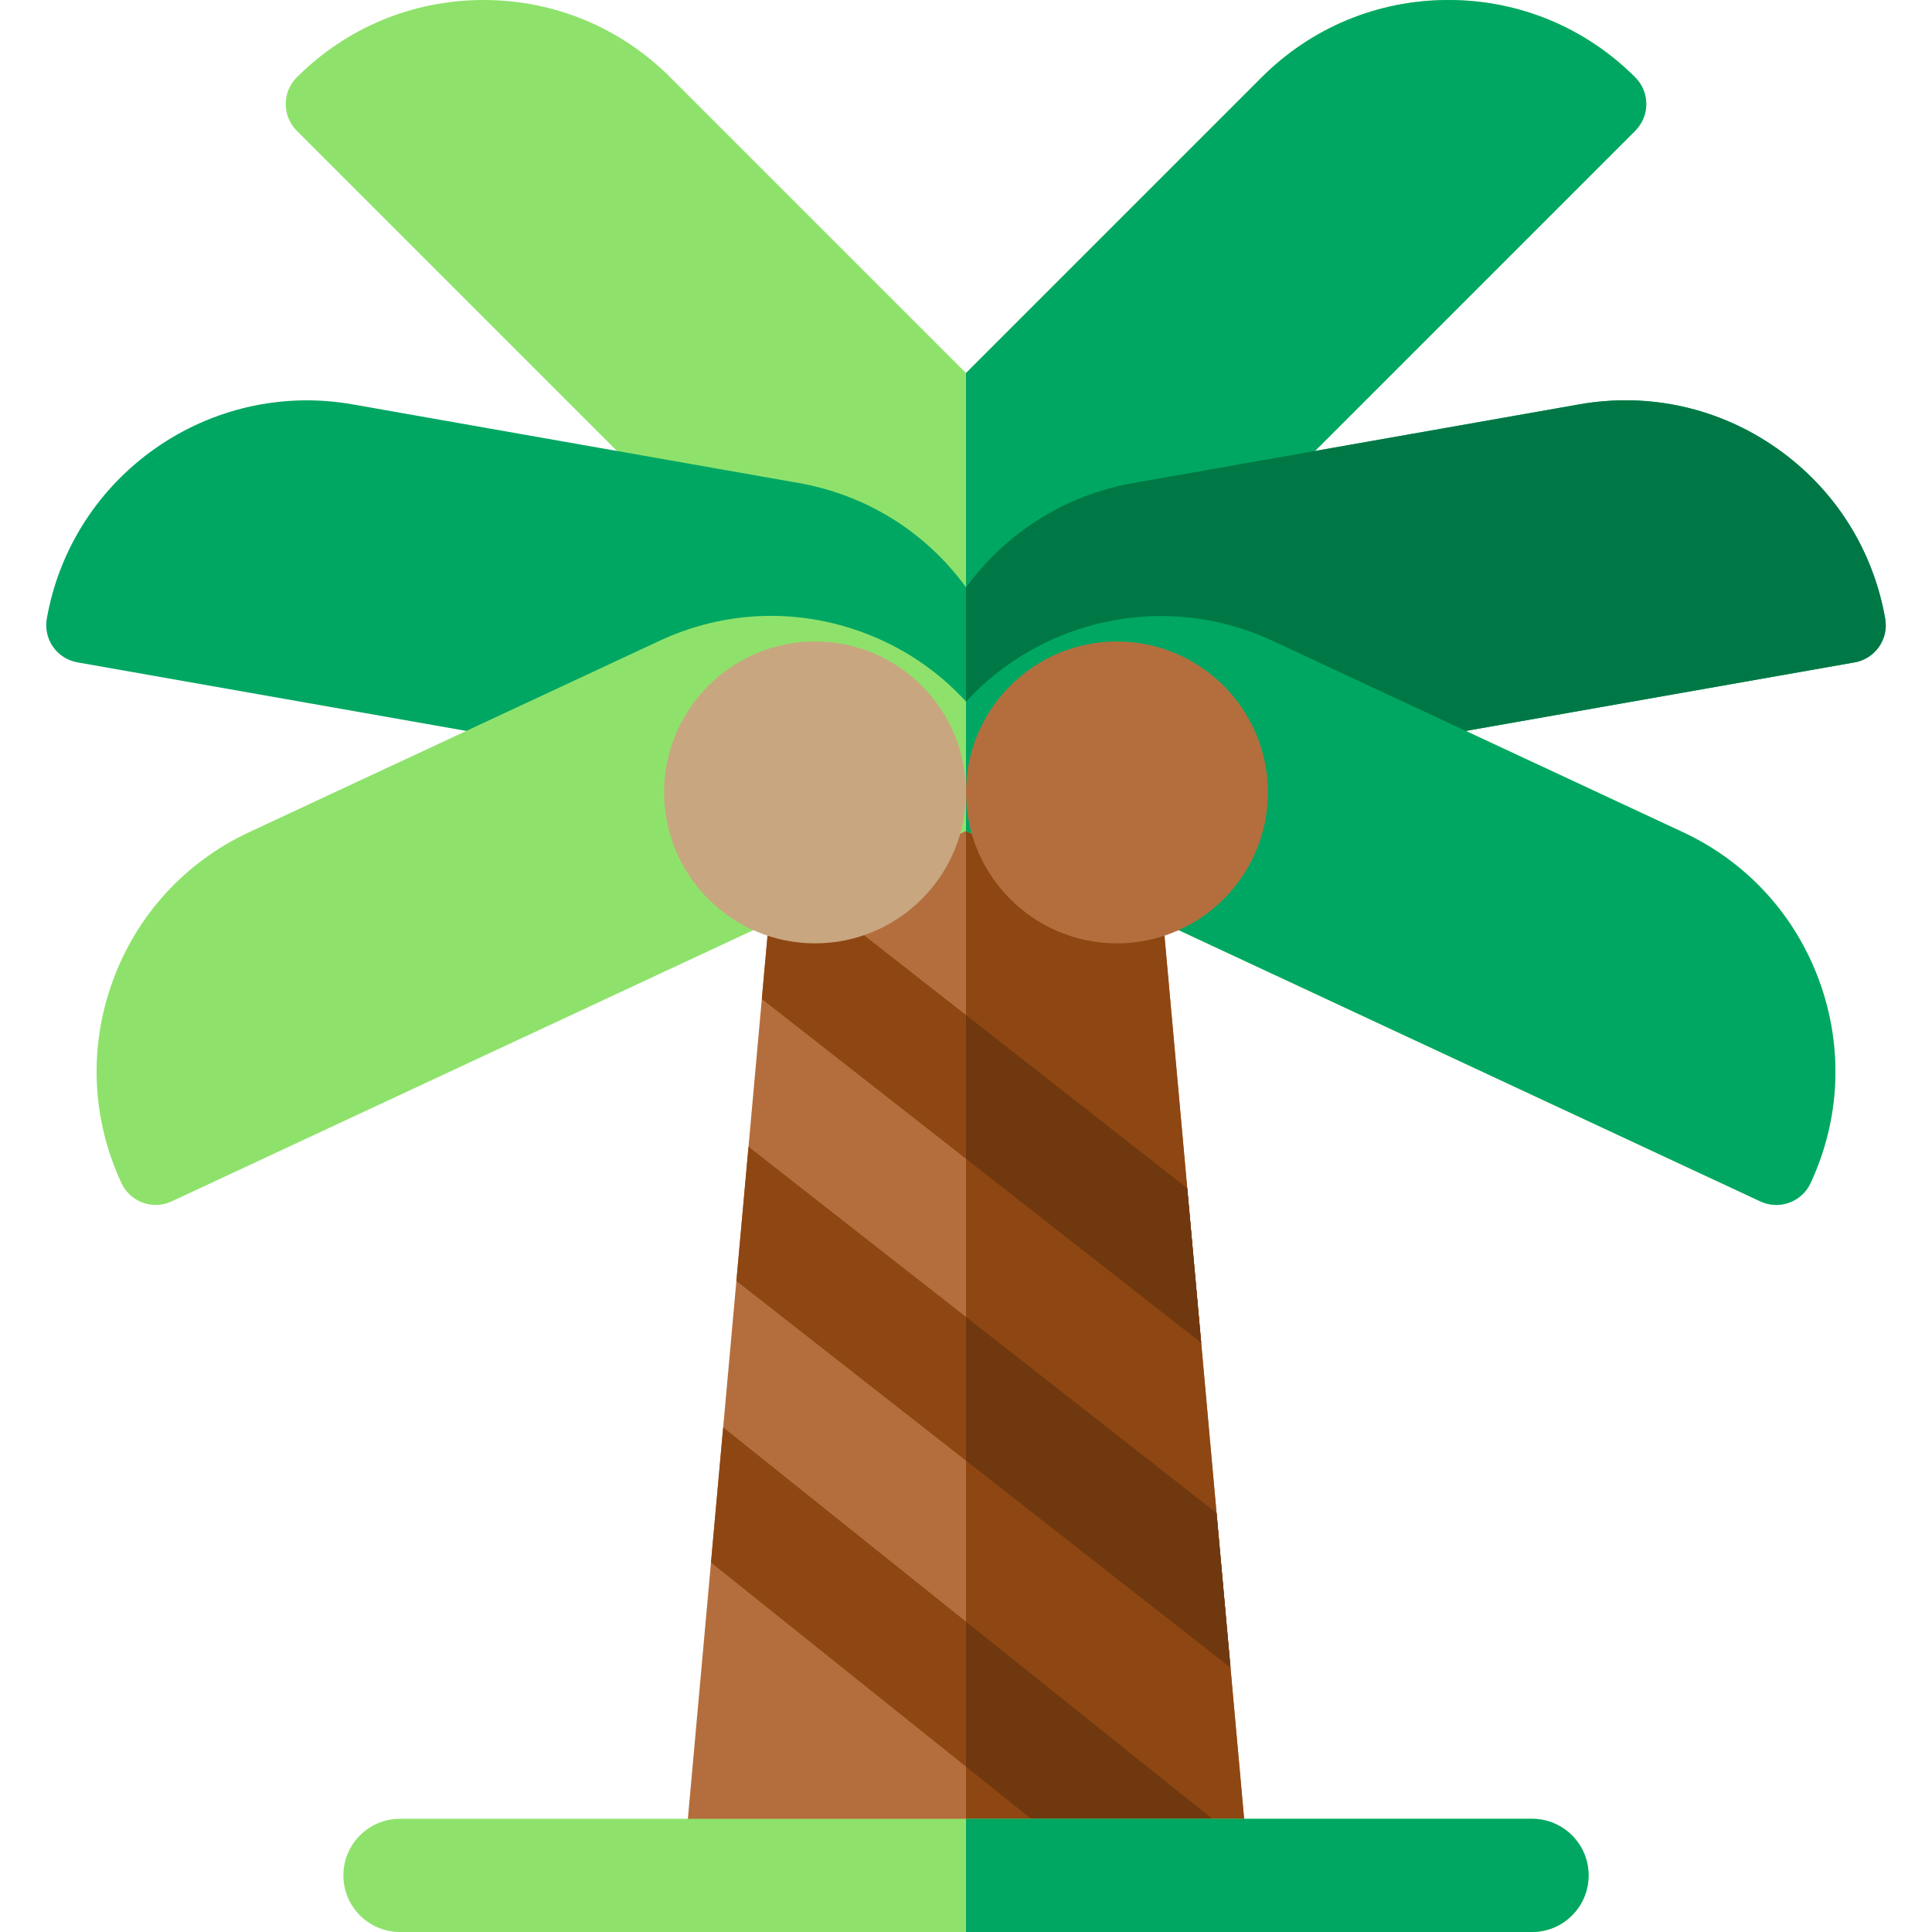 <svg id="Capa_1" enable-background="new 0 0 512 512" height="512" viewBox="0 0 512 512" width="512" xmlns="http://www.w3.org/2000/svg"><g><path d="m181.06 495.652 26.163-290c.698-7.73 7.177-13.652 14.939-13.652h67.674c7.762 0 14.242 5.922 14.939 13.652l26.163 290z" fill="#b46e3d"/><g fill="#8e4712"><path d="m289.837 192h-33.837v303.652h74.939l-26.163-290c-.697-7.73-7.178-13.652-14.939-13.652z"/><path d="m188.419 414.089 101.894 81.563h40.626l-.574-6.367-138.713-111.034z"/><path d="m195.151 339.471 130.943 102.477-3.698-40.989-124.035-97.071z"/><path d="m201.892 264.746 116.436 91.124-3.698-40.989-109.528-85.718z"/></g><path d="m256 307.091 62.328 48.779-3.698-40.989-58.63-45.885z" fill="#70380f"/><path d="m256 387.091 70.094 54.857-3.698-40.989-66.396-51.962z" fill="#70380f"/><path d="m256 429.759v38.427l34.313 27.466h40.626l-.574-6.367z" fill="#70380f"/><path d="m433.35 20.503c-13.22-13.221-30.8-20.503-49.497-20.503s-36.276 7.282-49.497 20.503l-78.356 78.357-78.356-78.357c-13.221-13.221-30.8-20.503-49.498-20.503-18.697 0-36.276 7.282-49.497 20.503-3.905 3.905-3.905 10.237 0 14.143l169.705 169.705c1.953 1.952 4.512 2.929 7.071 2.929.192 0 .383-.016.575-.027.191.011.381.028.574.028 2.652 0 5.195-1.054 7.071-2.929l169.705-169.706c3.906-3.906 3.906-10.238 0-14.143z" fill="#8ee26b"/><path d="m499.596 163.948c-3.246-18.414-13.469-34.461-28.785-45.186s-33.894-14.847-52.306-11.596l-118.177 20.838c-18.5 3.261-34.013 13.563-44.309 27.651-10.714-14.678-26.4-24.486-44.349-27.651l-118.177-20.837c-38.009-6.709-74.389 18.769-81.091 56.781-.46 2.611.135 5.3 1.657 7.472 1.521 2.173 3.843 3.652 6.455 4.112l235.488 41.522 235.483-41.522c5.439-.959 9.07-6.145 8.111-11.584z" fill="#00a763"/><path d="m482.142 260.019c-6.395-17.569-19.249-31.598-36.194-39.5l-108.758-50.714c-28.331-13.21-61.08-5.756-81.177 16.133-7.508-8.211-16.926-14.555-27.68-18.469-17.569-6.395-36.578-5.564-53.524 2.337l-108.757 50.713c-16.946 7.902-29.8 21.93-36.195 39.5s-5.564 36.579 2.337 53.525c1.697 3.639 5.303 5.775 9.069 5.775 1.415 0 2.853-.302 4.22-.938l210.516-98.166 210.516 98.166c1.367.637 2.805.938 4.22.938 3.767 0 7.373-2.138 9.07-5.775 7.902-16.946 8.733-35.955 2.337-53.525z" fill="#8ee26b"/><path d="m383.853 0c-18.697 0-36.276 7.282-49.497 20.503l-78.356 78.357v108.393c.191.011.381.028.574.028 2.652 0 5.195-1.054 7.071-2.929l169.705-169.706c3.905-3.905 3.905-10.237 0-14.143-13.22-13.221-30.8-20.503-49.497-20.503z" fill="#00a763"/><path d="m470.811 118.763c-15.316-10.725-33.894-14.847-52.306-11.596l-118.177 20.838c-18.5 3.261-34.013 13.563-44.309 27.651-.007-.009-.014-.017-.02-.026v61.425h.003l235.483-41.522c5.439-.959 9.07-6.146 8.111-11.584-3.246-18.415-13.468-34.462-28.785-45.186z" fill="#007845"/><path d="m445.948 220.519-108.758-50.714c-28.331-13.21-61.08-5.756-81.177 16.133-.005-.005-.009-.01-.014-.015v34.292l210.516 98.166c1.367.637 2.805.938 4.22.938 3.767 0 7.373-2.138 9.07-5.775 7.901-16.946 8.732-35.955 2.337-53.525-6.394-17.57-19.249-31.598-36.194-39.5z" fill="#00a763"/><path d="m406 512h-300c-8.284 0-15-6.716-15-15s6.716-15 15-15h300c8.284 0 15 6.716 15 15s-6.716 15-15 15z" fill="#8ee26b"/><path d="m406 482h-150v30h150c8.284 0 15-6.716 15-15s-6.716-15-15-15z" fill="#00a763"/><path d="m216 250c-22.056 0-40-17.944-40-40s17.944-40 40-40 40 17.944 40 40-17.944 40-40 40z" fill="#c8a680"/><path d="m296 250c-22.056 0-40-17.944-40-40s17.944-40 40-40 40 17.944 40 40-17.944 40-40 40z" fill="#b46e3d"/></g></svg>